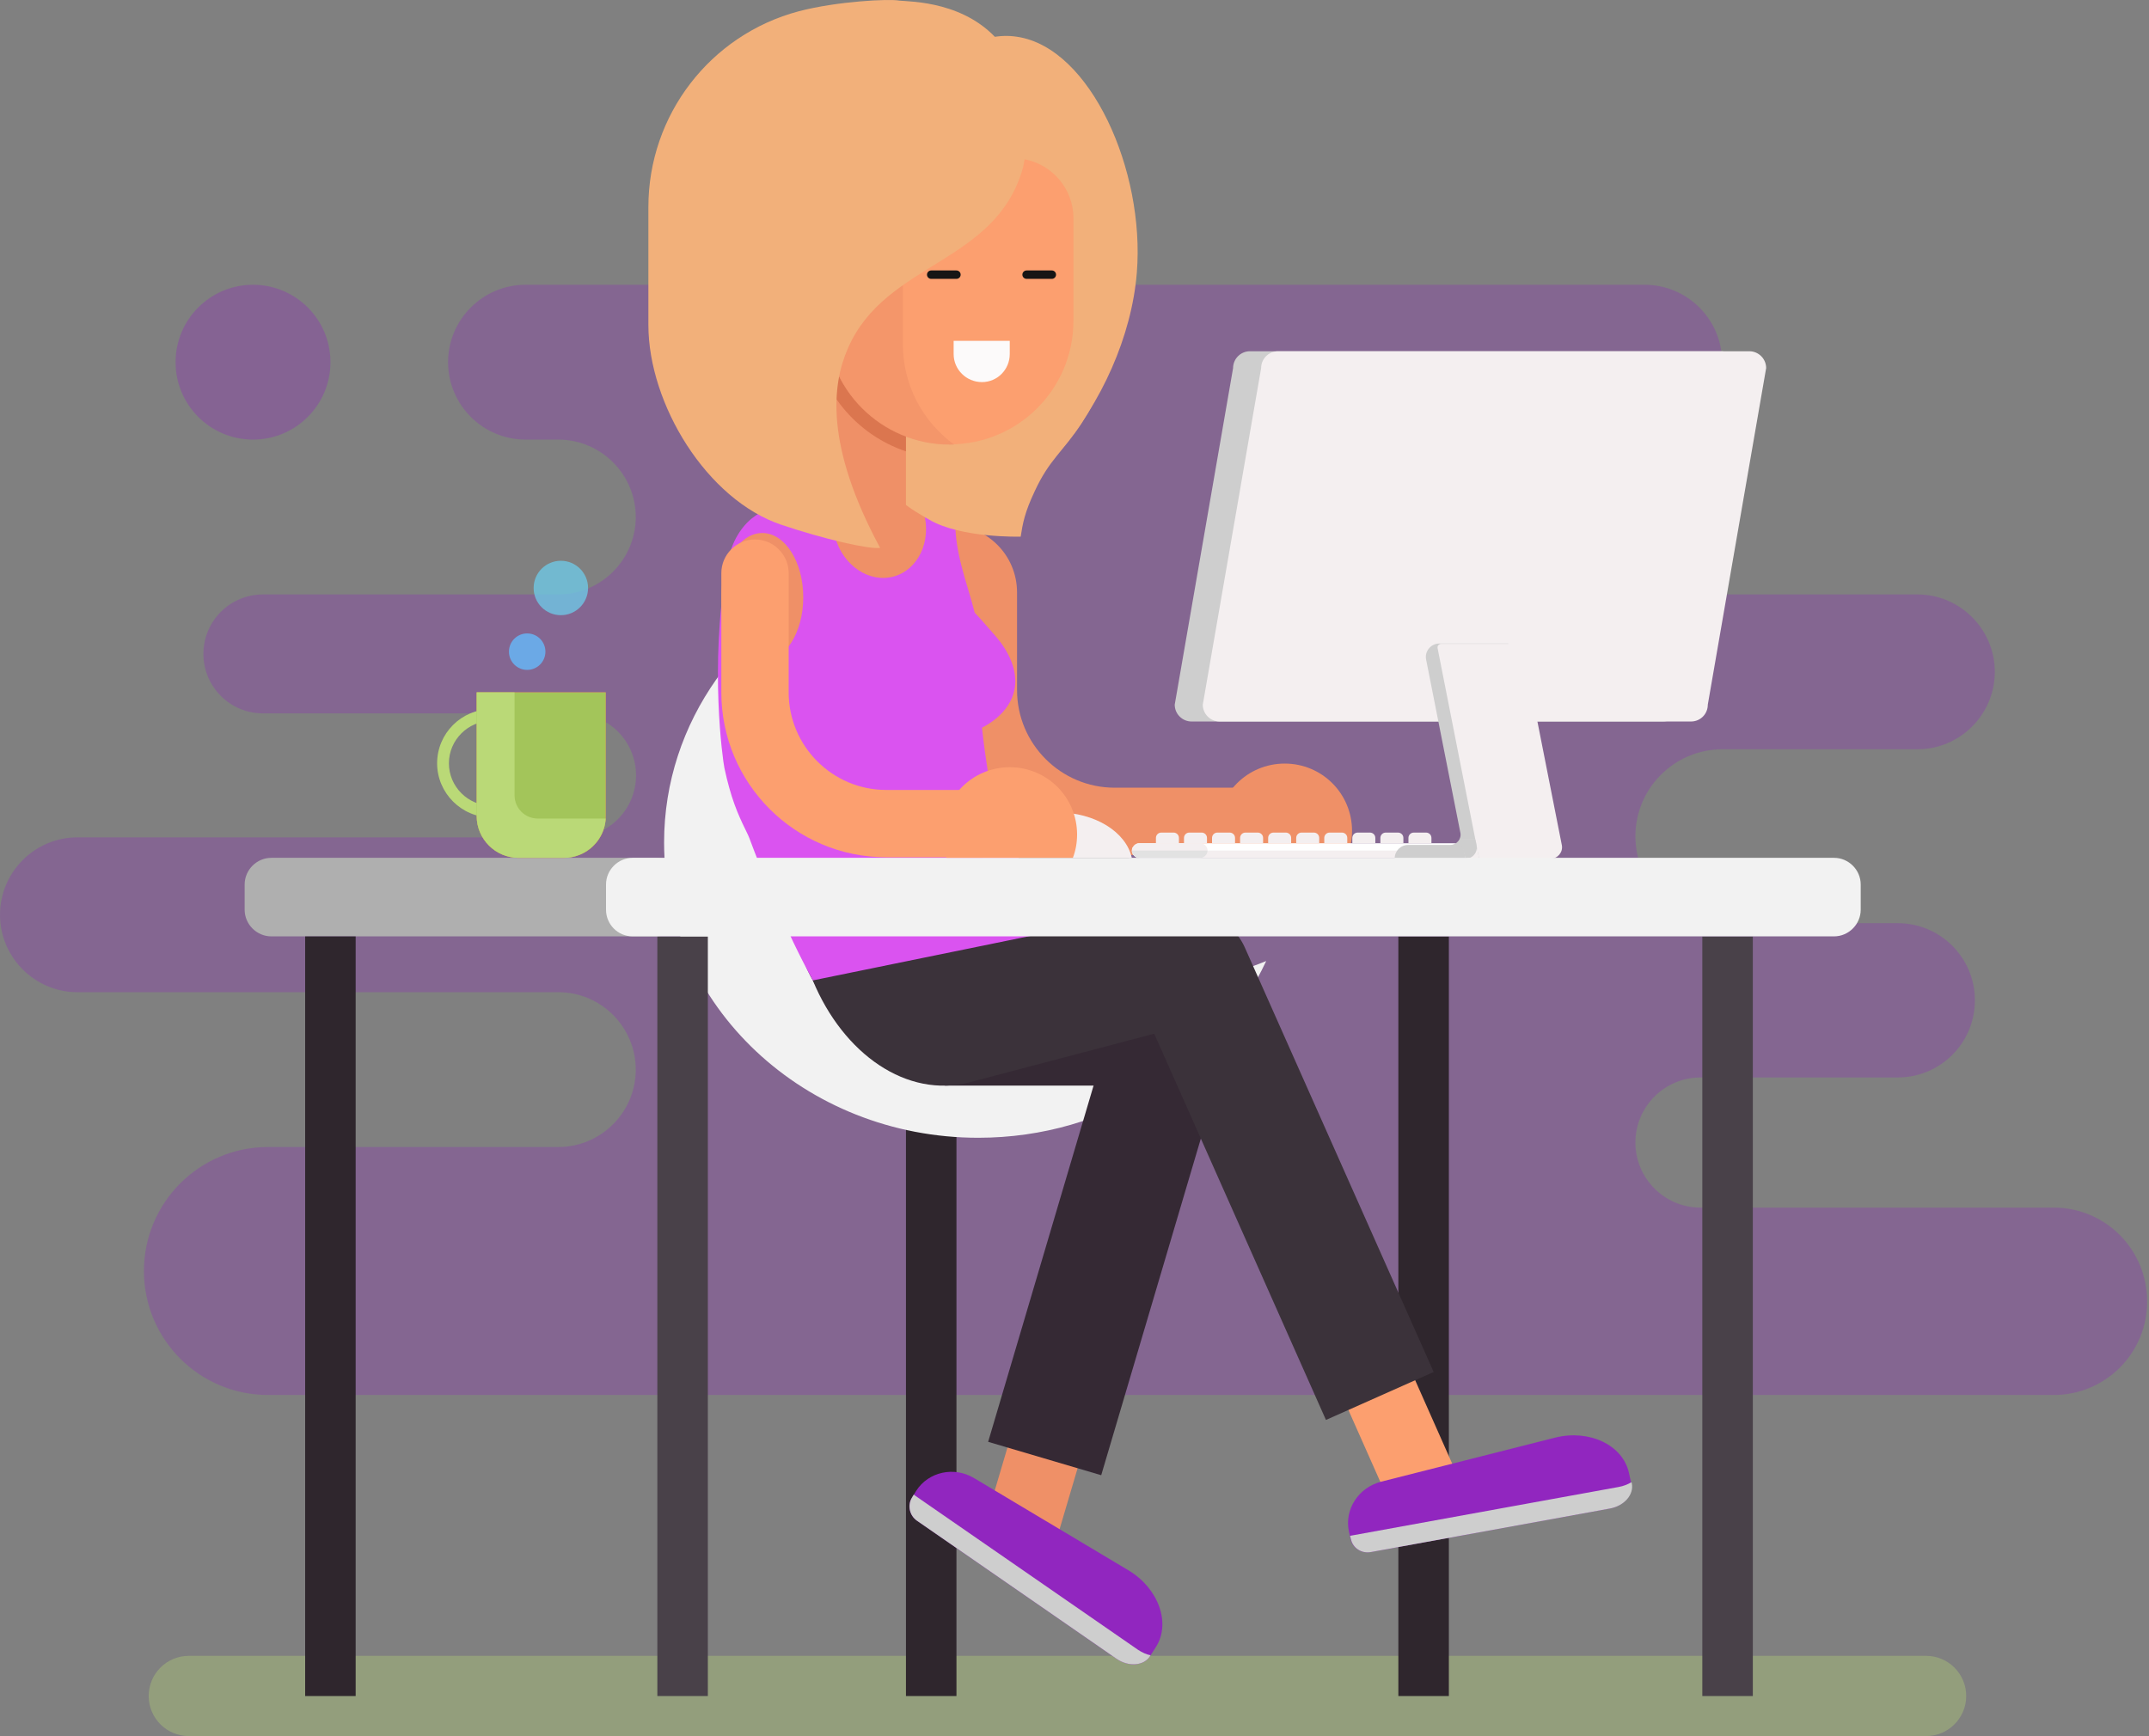 <svg width="100%" height="100%" viewBox="0 0 672 543" fill="none" xmlns="http://www.w3.org/2000/svg">
<rect x="0" y="0" width="672" height="543" fill="#808080" stroke="none"/>
<g id="Group 8">
<g id="background">
<path id="SHAPE 45" d="M79.12 137.495C92.493 137.495 103.335 126.654 103.335 113.281C103.335 99.908 92.493 89.067 79.12 89.067C65.747 89.067 54.906 99.908 54.906 113.281C54.906 126.654 65.747 137.495 79.12 137.495Z" fill="#9126BF" fill-opacity="0.31"/>
<path id="SHAPE 28" d="M642.21 377.71H531.753C520.523 377.71 511.399 368.586 511.399 357.356C511.399 346.126 520.523 337.002 531.753 337.002H593.43C606.765 337.002 617.557 326.21 617.557 312.875C617.557 299.539 606.765 288.748 593.43 288.748H538.596C523.594 288.748 511.399 276.553 511.399 261.551C511.399 246.548 523.594 234.353 538.596 234.353H599.571C612.907 234.353 623.786 223.474 623.786 210.139C623.786 196.803 612.907 185.924 599.571 185.924H511.487H490.431C477.095 185.924 466.216 175.045 466.216 161.71C466.216 148.374 477.095 137.495 490.431 137.495H514.294C527.63 137.495 538.509 126.616 538.509 113.281C538.509 99.945 527.63 89.067 514.294 89.067H500.695H498.414H354.268H349.355H198.804H164.325C150.989 89.067 140.111 99.945 140.111 113.281C140.111 126.616 150.989 137.495 164.325 137.495H174.59C187.925 137.495 198.804 148.374 198.804 161.71C198.804 175.045 187.925 185.924 174.59 185.924H82.206C71.942 185.924 63.607 194.259 63.607 204.524C63.607 214.789 71.942 223.123 82.206 223.123H179.503C190.206 223.123 198.892 231.809 198.892 242.512C198.892 253.216 190.206 261.902 179.503 261.902H24.215C10.879 261.902 0 272.781 0 286.116C0 299.452 10.879 310.331 24.215 310.331H174.59C187.925 310.331 198.804 321.21 198.804 334.545C198.804 347.881 187.925 358.759 174.59 358.759H83.786C62.379 358.759 45.007 376.131 45.007 397.538C45.007 418.945 62.379 436.316 83.786 436.316H198.804H249.865H278.554H511.487H642.21C658.353 436.316 671.425 423.244 671.425 407.101C671.425 390.782 658.353 377.71 642.21 377.71Z" fill="#9126BF" fill-opacity="0.28"/>
</g>
<path id="floor" opacity="0.34" d="M602.291 543H59.045C52.114 543 46.499 537.385 46.499 530.454C46.499 523.523 52.114 517.908 59.045 517.908H602.291C609.222 517.908 614.837 523.523 614.837 530.454C614.837 537.385 609.222 543 602.291 543Z" fill="#BAD977"/>
<path id="SHAPE 114" d="M437.271 530.475H453.063V292.893H437.271V530.475Z" fill="#2F262D"/>
<path id="SHAPE 85" d="M377.167 340.774C374.623 335.071 377.167 328.316 382.957 325.684C384.449 325.07 386.028 324.719 387.607 324.719C392.081 324.719 396.205 327.351 398.047 331.474L454.197 457.986L433.316 467.286L377.167 340.774Z" fill="#FC9F6F"/>
<path id="SHAPE 7" d="M283.296 530.475H299.088V292.893H283.296V530.475Z" fill="#2F262D"/>
<path id="SHAPE 80" d="M356.374 308.4C302.067 308.4 258.112 266.989 258.112 216.016C258.112 202.856 261.095 190.31 266.359 178.905C231.792 193.205 207.665 225.755 207.665 263.48C207.665 314.541 251.62 355.863 305.927 355.863C346.197 355.863 380.764 333.14 395.942 300.591C383.747 305.592 370.411 308.4 356.374 308.4Z" fill="#F2F2F2"/>
<path id="SHAPE 15" d="M301.979 333.404C331.681 333.404 355.76 311.289 355.76 284.01C355.76 256.731 331.681 234.616 301.979 234.616C272.277 234.616 248.198 256.731 248.198 284.01C248.198 311.289 272.277 333.404 301.979 333.404Z" fill="#3B323A"/>
<path id="SHAPE 4" d="M205.121 292.872H84.838C80.276 292.872 76.504 289.099 76.504 284.537V276.641C76.504 272.079 80.276 268.306 84.838 268.306H205.121C209.683 268.306 213.456 272.079 213.456 276.641V284.537C213.456 289.099 209.683 292.872 205.121 292.872Z" fill="#AFAFAF"/>
<path id="SHAPE 19" d="M348.566 246.373C331.721 246.373 318.034 232.686 318.034 215.841V185.31C318.034 173.642 308.647 164.254 296.978 164.254V215.841C296.978 244.355 320.052 267.429 348.566 267.429H391.292V246.373H348.566Z" fill="#EF9067"/>
<path id="SHAPE 8" d="M355.497 85.206C352.338 125.125 317.245 169.343 284.432 163.728C253.024 158.376 231.441 108.807 242.057 74.064C248.637 52.657 266.71 39.234 281.274 28.443C296.364 17.213 306.541 9.668 318.122 11.51C341.108 15.019 358.041 53.447 355.497 85.206Z" fill="#F2B07A"/>
<path id="SHAPE 30" d="M311.191 198.821C310.577 198.119 305.664 192.417 304.786 191.627C302.505 182.24 297.856 171.887 298.821 159.78C292.241 154.954 281.362 148.813 268.991 149.69C265.306 149.954 261.446 150.831 259.516 151.27C248.812 153.726 242.057 157.674 239.864 158.99C236.881 160.833 235.389 161.71 233.635 163.465C228.897 168.378 227.756 174.344 227.142 177.853C221.878 208.384 226.002 237.687 226.528 240.231C227.493 244.881 228.809 249.005 228.809 249.005C231.003 255.936 233.635 260.235 234.336 262.165C237.846 271.64 245.83 291.556 254.252 306.733C260.393 307.699 274.343 313.84 283.555 310.681C297.592 305.856 326.544 295.065 336.897 292.872C324 278.396 312.156 262.253 309.085 242.6C308.296 237.512 307.594 232.511 307.068 227.598C308.296 226.984 315.753 223.211 317.245 215.666C318.824 207.507 312.419 200.225 311.191 198.821Z" fill="#DA53F0"/>
<path id="SHAPE 48" d="M279.509 180.302C287.163 178.168 291.352 169.211 288.866 160.297C286.381 151.383 278.16 145.887 270.506 148.022C262.852 150.155 258.663 159.112 261.149 168.027C263.634 176.94 271.855 182.437 279.509 180.302Z" fill="#EF9067"/>
<path id="SHAPE 20" d="M272.764 144.251C277.589 155.656 285.573 159.604 290.661 162.587C300.575 168.378 319.175 167.851 319.175 167.851C319.789 163.815 320.403 160.306 323.561 153.638C328.124 143.725 332.335 141.356 338.213 132.407C346.986 118.896 351.373 102.577 348.565 100.998C346.548 99.77 341.02 106.087 337.423 109.772C327.158 120.3 304.172 135.916 272.764 144.251Z" fill="#F2B07A"/>
<path id="SHAPE 10" d="M272.413 169.343H268.728C260.656 169.343 254.164 162.85 254.164 154.779V99.419H283.292V158.376C283.292 164.43 278.379 169.343 272.413 169.343Z" fill="#EF9067"/>
<path id="SHAPE 5" d="M95.424 530.475H111.216V292.893H95.424V530.475Z" fill="#2F262D"/>
<path id="SHAPE 96" d="M205.555 530.475H221.347V292.893H205.555V530.475Z" fill="#494149"/>
<path id="SHAPE 102" d="M532.323 530.475H548.116V292.893H532.323V530.475Z" fill="#494149"/>
<path id="SHAPE 27" opacity="0.71" d="M254.164 105.297C256.094 122.054 267.675 135.916 283.292 141.18V96.085H254.164V105.297Z" fill="#D36B46"/>
<path id="SHAPE 6" d="M296.978 138.986C275.571 138.986 258.288 121.703 258.288 100.296V53.095C258.288 51.077 259.867 49.498 261.885 49.498H316.894C327.246 49.498 335.669 57.92 335.669 68.273V100.296C335.669 121.703 318.385 138.986 296.978 138.986Z" fill="#FC9F6F"/>
<path id="SHAPE 36" opacity="0.6" d="M282.327 107.665V60.465C282.327 58.447 283.906 56.867 285.924 56.867L317.683 45.725C314.262 41.251 322.947 49.586 316.894 49.586H261.885C259.867 49.586 258.288 51.165 258.288 53.183V100.383C258.288 121.79 275.571 139.074 296.978 139.074C297.417 139.074 297.856 139.074 298.382 139.074C288.644 131.967 282.327 120.562 282.327 107.665Z" fill="#EF9067"/>
<path id="SHAPE 17" d="M307.068 119.51C302.154 119.51 298.206 115.562 298.206 110.737V106.613H315.753V110.737C315.753 115.562 311.893 119.51 307.068 119.51Z" fill="#FCFAFA"/>
<path id="SHAPE 11" d="M291.188 85.907H299.084" stroke="#161515" stroke-width="2.632" stroke-miterlimit="10" stroke-linecap="round" stroke-linejoin="round"/>
<path id="SHAPE 22" d="M321.017 85.907H328.913" stroke="#161515" stroke-width="2.632" stroke-miterlimit="10" stroke-linecap="round" stroke-linejoin="round"/>
<path id="SHAPE 23" d="M313.209 13.967C302.593 0.28 284.52 0.543 281.186 0.192C278.203 -0.422 261.797 0.368 249.777 3.526C222.054 10.896 202.752 35.988 202.752 64.764V101.612C202.752 126.353 221.001 156.358 244.426 164.166C257.41 168.553 271.799 171.887 275.22 171.361C257.849 139.162 260.218 120.124 265.131 108.982C276.887 81.785 311.366 82.75 319.877 52.482C320.052 51.604 325.404 29.759 313.209 13.967Z" fill="#F2B07A"/>
<path id="SHAPE 32" d="M421.472 267.166C422.349 264.885 422.788 262.428 422.788 259.884C422.788 248.215 413.401 238.828 401.732 238.828C390.064 238.828 380.676 248.215 380.676 259.884C380.676 262.428 381.115 264.885 381.992 267.166H421.472Z" fill="#EF9067"/>
<path id="SHAPE 42" d="M353.917 268.306C352.163 260.235 342.424 254.093 330.58 254.093C318.824 254.093 308.998 260.235 307.243 268.306H353.917Z" fill="#F4EFF0"/>
<path id="SHAPE 16" d="M238.372 206.893C245.446 206.893 251.181 197.897 251.181 186.802C251.181 175.706 245.446 166.711 238.372 166.711C231.298 166.711 225.563 175.706 225.563 186.802C225.563 197.897 231.298 206.893 238.372 206.893Z" fill="#EF9067"/>
<path id="SHAPE 24" d="M277.15 247.075C260.306 247.075 246.619 233.388 246.619 216.543V179.257C246.619 173.466 241.881 168.729 236.091 168.729C230.301 168.729 225.563 173.466 225.563 179.257V216.543C225.563 245.057 248.637 268.131 277.15 268.131H319.877V247.075H298.47H277.15Z" fill="#FC9F6F"/>
<path id="SHAPE 33" d="M454.548 268.306H356.286C355.058 268.306 354.005 267.253 354.005 266.025C354.005 264.797 355.058 263.744 356.286 263.744H454.635C455.864 263.744 456.916 264.797 456.916 266.025C456.916 267.253 455.864 268.306 454.548 268.306Z" fill="white"/>
<path id="SHAPE 76" d="M454.548 266.024H356.286C355.409 266.024 354.707 265.586 354.268 264.884C354.093 265.235 353.917 265.586 353.917 266.024C353.917 267.252 354.97 268.305 356.198 268.305H454.548C455.776 268.305 456.829 267.252 456.829 266.024C456.829 265.586 456.741 265.235 456.478 264.884C456.127 265.498 455.425 266.024 454.548 266.024Z" fill="#F4EFF0"/>
<path id="SHAPE 70" d="M375.324 268.306H356.286C355.058 268.306 354.005 267.253 354.005 266.025C354.005 264.797 355.058 263.744 356.286 263.744H375.324C376.552 263.744 377.605 264.797 377.605 266.025C377.605 267.253 376.64 268.306 375.324 268.306Z" fill="#F4EFF0"/>
<g id="SHAPE 37">
<g id="SHAPE 148">
<path id="SHAPE 150" d="M447.617 263.744H440.422V262.077C440.422 261.2 441.124 260.41 442.089 260.41H445.95C446.827 260.41 447.617 261.112 447.617 262.077V263.744Z" fill="#F4EFF0"/>
</g>
<g id="SHAPE 145">
<path id="SHAPE 147" d="M438.843 263.744H431.649V262.077C431.649 261.2 432.351 260.41 433.316 260.41H437.176C438.054 260.41 438.843 261.112 438.843 262.077V263.744Z" fill="#F4EFF0"/>
</g>
<g id="SHAPE 142">
<path id="SHAPE 144" d="M430.07 263.744H422.876V262.077C422.876 261.2 423.578 260.41 424.543 260.41H428.403C429.28 260.41 430.07 261.112 430.07 262.077V263.744Z" fill="#F4EFF0"/>
</g>
<g id="SHAPE 139">
<path id="SHAPE 141" d="M421.297 263.744H414.103V262.077C414.103 261.2 414.804 260.41 415.769 260.41H419.63C420.507 260.41 421.297 261.112 421.297 262.077V263.744Z" fill="#F4EFF0"/>
</g>
<g id="SHAPE 136">
<path id="SHAPE 138" d="M412.523 263.744H405.329V262.077C405.329 261.2 406.031 260.41 406.996 260.41H410.856C411.734 260.41 412.523 261.112 412.523 262.077V263.744Z" fill="#F4EFF0"/>
</g>
<g id="SHAPE 133">
<path id="SHAPE 135" d="M403.75 263.744H396.556V262.077C396.556 261.2 397.258 260.41 398.223 260.41H402.083C402.96 260.41 403.75 261.112 403.75 262.077V263.744Z" fill="#F4EFF0"/>
</g>
<g id="SHAPE 130">
<path id="SHAPE 132" d="M394.977 263.744H387.782V262.077C387.782 261.2 388.484 260.41 389.449 260.41H393.31C394.187 260.41 394.977 261.112 394.977 262.077V263.744Z" fill="#F4EFF0"/>
</g>
<g id="SHAPE 127">
<path id="SHAPE 129" d="M386.203 263.744H379.009V262.077C379.009 261.2 379.711 260.41 380.676 260.41H384.536C385.414 260.41 386.203 261.112 386.203 262.077V263.744Z" fill="#F4EFF0"/>
</g>
<g id="SHAPE 124">
<path id="SHAPE 126" d="M377.43 263.744H370.236V262.077C370.236 261.2 370.938 260.41 371.903 260.41H375.763C376.64 260.41 377.43 261.112 377.43 262.077V263.744Z" fill="#F4EFF0"/>
</g>
<g id="SHAPE 121">
<path id="SHAPE 123" d="M368.656 263.744H361.462V262.077C361.462 261.2 362.164 260.41 363.129 260.41H366.989C367.867 260.41 368.656 261.112 368.656 262.077V263.744Z" fill="#F4EFF0"/>
</g>
</g>
<path id="SHAPE 74" d="M356.286 268.306H375.324C376.552 268.306 377.605 267.253 377.605 266.025H353.917C353.917 267.253 354.97 268.306 356.286 268.306Z" fill="#E2E2E2"/>
<path id="SHAPE 71" d="M364.796 339.546H295.399L294.873 302.698H380.851C386.642 302.698 391.292 307.348 391.292 313.138C391.204 327.79 379.36 339.546 364.796 339.546Z" fill="#352934"/>
<path id="SHAPE 100" d="M308.998 473.164L351.548 329.281C352.952 324.456 357.427 321.122 362.515 321.122C363.568 321.122 364.708 321.297 365.761 321.56C371.815 323.315 375.236 329.72 373.482 335.773L330.931 479.656L308.998 473.164Z" fill="#EF9067"/>
<path id="SHAPE 72" d="M344.354 461.408L308.998 450.967L353.566 300.329C356.461 290.59 366.726 284.976 376.465 287.871C386.203 290.766 391.818 301.031 388.923 310.769L344.354 461.408Z" fill="#352934"/>
<g id="SHAPE 31">
<path id="SHAPE 25" d="M519.997 225.668H372.605C369.709 225.668 367.341 223.299 367.341 220.404L385.589 115.123C385.589 112.228 387.958 109.859 390.853 109.859H538.246C541.141 109.859 543.51 112.228 543.51 115.123L525.261 220.404C525.261 223.299 522.98 225.668 519.997 225.668Z" fill="#CECECE"/>
<path id="SHAPE 26" d="M528.77 225.668H381.378C378.483 225.668 376.114 223.299 376.114 220.404L394.362 115.123C394.362 112.228 396.731 109.859 399.626 109.859H547.019C549.914 109.859 552.283 112.228 552.283 115.123L534.034 220.404C534.034 223.299 531.753 225.668 528.77 225.668Z" fill="#F4EFF0"/>
<path id="SHAPE 41" d="M483.763 262.603L471.656 201.278H450.073C447.441 201.278 445.423 203.734 445.95 206.279L456.653 260.41C457.092 262.428 455.513 264.27 453.495 264.27H440.335C437.966 264.27 436.124 266.201 436.124 268.482H458.232H478.762C482.008 268.569 484.377 265.674 483.763 262.603Z" fill="#CECECE"/>
<path id="SHAPE 34" d="M484.903 268.569H462.531L449.547 202.769C449.371 201.98 449.986 201.365 450.775 201.365H475.955L488.413 264.446C488.764 266.551 487.097 268.569 484.903 268.569Z" fill="#F4EFF0"/>
<path id="SHAPE 38" d="M458.32 268.569H462.531L461.391 262.603H457.092L458.32 268.569Z" fill="#F4EFF0"/>
<path id="SHAPE 35" d="M458.32 268.569C460.514 268.569 462.18 266.551 461.742 264.358L461.391 262.603H456.653L458.32 268.569Z" fill="#CECECE"/>
</g>
<path id="SHAPE 66" d="M375.587 319.454L303.295 338.492C283.643 343.668 263.727 329.719 254.164 306.645L366.2 283.746C376.026 281.202 386.115 287.08 388.66 296.906C391.292 306.82 385.414 316.91 375.587 319.454Z" fill="#3B323A"/>
<path id="SHAPE 68" d="M448.319 429.121L414.629 444.123L355.584 311.295C351.461 301.995 355.672 291.116 364.972 286.993C374.271 282.869 385.15 287.08 389.274 296.38L448.319 429.121Z" fill="#3B323A"/>
<path id="SHAPE 2" d="M197.839 292.872H573.514C578.076 292.872 581.849 289.099 581.849 284.537V276.641C581.849 272.079 578.076 268.306 573.514 268.306H197.839C193.277 268.306 189.505 272.079 189.505 276.641V284.537C189.505 289.099 193.189 292.872 197.839 292.872Z" fill="#F2F2F2"/>
<path id="SHAPE 73" d="M503.24 471.848L428.579 485.447C425.683 485.973 422.964 484.131 422.349 481.411L421.823 479.042C420.332 472.199 424.718 465.268 431.912 463.426L486.307 449.651C496.835 447.019 507.451 451.845 509.381 460.706L510.083 463.864C510.873 467.461 507.802 471.058 503.24 471.848Z" fill="#9126BF"/>
<path id="SHAPE 95" d="M506.135 465.092L422.7 480.27C422.525 480.27 422.349 480.357 422.174 480.357L422.437 481.41C423.051 484.218 425.771 485.972 428.666 485.446L503.327 471.847C507.89 471.058 511.048 467.46 510.258 463.863L510.171 463.6C508.942 464.302 507.626 464.829 506.135 465.092Z" fill="#CECECE"/>
<path id="SHAPE 89" d="M349.092 518.785L286.713 475.621C284.345 473.954 283.643 470.707 285.222 468.339L286.538 466.233C290.31 460.355 298.382 458.513 304.699 462.373L352.865 491.149C362.252 496.764 366.288 507.731 361.375 515.276L359.62 517.996C357.69 521.067 352.865 521.417 349.092 518.785Z" fill="#9126BF"/>
<path id="SHAPE 87" d="M355.935 516.066L286.187 467.812C286.012 467.725 285.924 467.549 285.748 467.461L285.222 468.339C283.73 470.708 284.345 473.954 286.713 475.621L349.092 518.785C352.865 521.418 357.69 521.067 359.62 517.996L359.795 517.733C358.479 517.469 357.163 516.855 355.935 516.066Z" fill="#CECECE"/>
<path id="SHAPE 86" d="M176.344 268.306H162.132C154.937 268.306 149.059 262.428 149.059 255.234V216.543H189.417V255.234C189.504 262.428 183.626 268.306 176.344 268.306Z" fill="#FF6161"/>
<path id="SHAPE 112" d="M153.621 221.807C144.234 221.807 136.689 229.44 136.689 238.74C136.689 248.04 144.322 255.673 153.621 255.673C162.921 255.673 170.554 248.04 170.554 238.74C170.554 229.44 162.921 221.807 153.621 221.807ZM153.621 251.988C146.34 251.988 140.374 246.022 140.374 238.74C140.374 231.458 146.34 225.492 153.621 225.492C160.903 225.492 166.869 231.458 166.869 238.74C166.782 246.11 160.903 251.988 153.621 251.988Z" fill="#BAD977"/>
<path id="SHAPE 97" d="M176.344 268.306H162.132C154.937 268.306 149.059 262.428 149.059 255.234V216.543H189.417V255.234C189.504 262.428 183.626 268.306 176.344 268.306Z" fill="#A3C55A"/>
<path id="SHAPE 108" d="M168.185 256.023C164.15 256.023 160.903 252.777 160.903 248.742V216.543H149.059V255.234C149.059 262.428 154.937 268.306 162.132 268.306H176.344C183.275 268.306 188.978 262.867 189.417 256.023H168.185Z" fill="#BAD977"/>
<path id="SHAPE 18" d="M335.493 268.306C336.371 266.025 336.809 263.569 336.809 261.024C336.809 249.356 327.422 239.968 315.753 239.968C304.085 239.968 294.697 249.356 294.697 261.024C294.697 263.569 295.136 266.025 296.013 268.306H335.493Z" fill="#FC9F6F"/>
<path id="bubble2" opacity="0.77" d="M164.851 209.525C168.001 209.525 170.554 206.972 170.554 203.822C170.554 200.672 168.001 198.119 164.851 198.119C161.702 198.119 159.149 200.672 159.149 203.822C159.149 206.972 161.702 209.525 164.851 209.525Z" fill="#64BDFF"/>
<path id="bubble1" opacity="0.77" d="M175.38 192.416C180.079 192.416 183.89 188.606 183.89 183.906C183.89 179.206 180.079 175.395 175.38 175.395C170.68 175.395 166.869 179.206 166.869 183.906C166.869 188.606 170.68 192.416 175.38 192.416Z" fill="#6FCBE8"/>
</g>
</svg>
